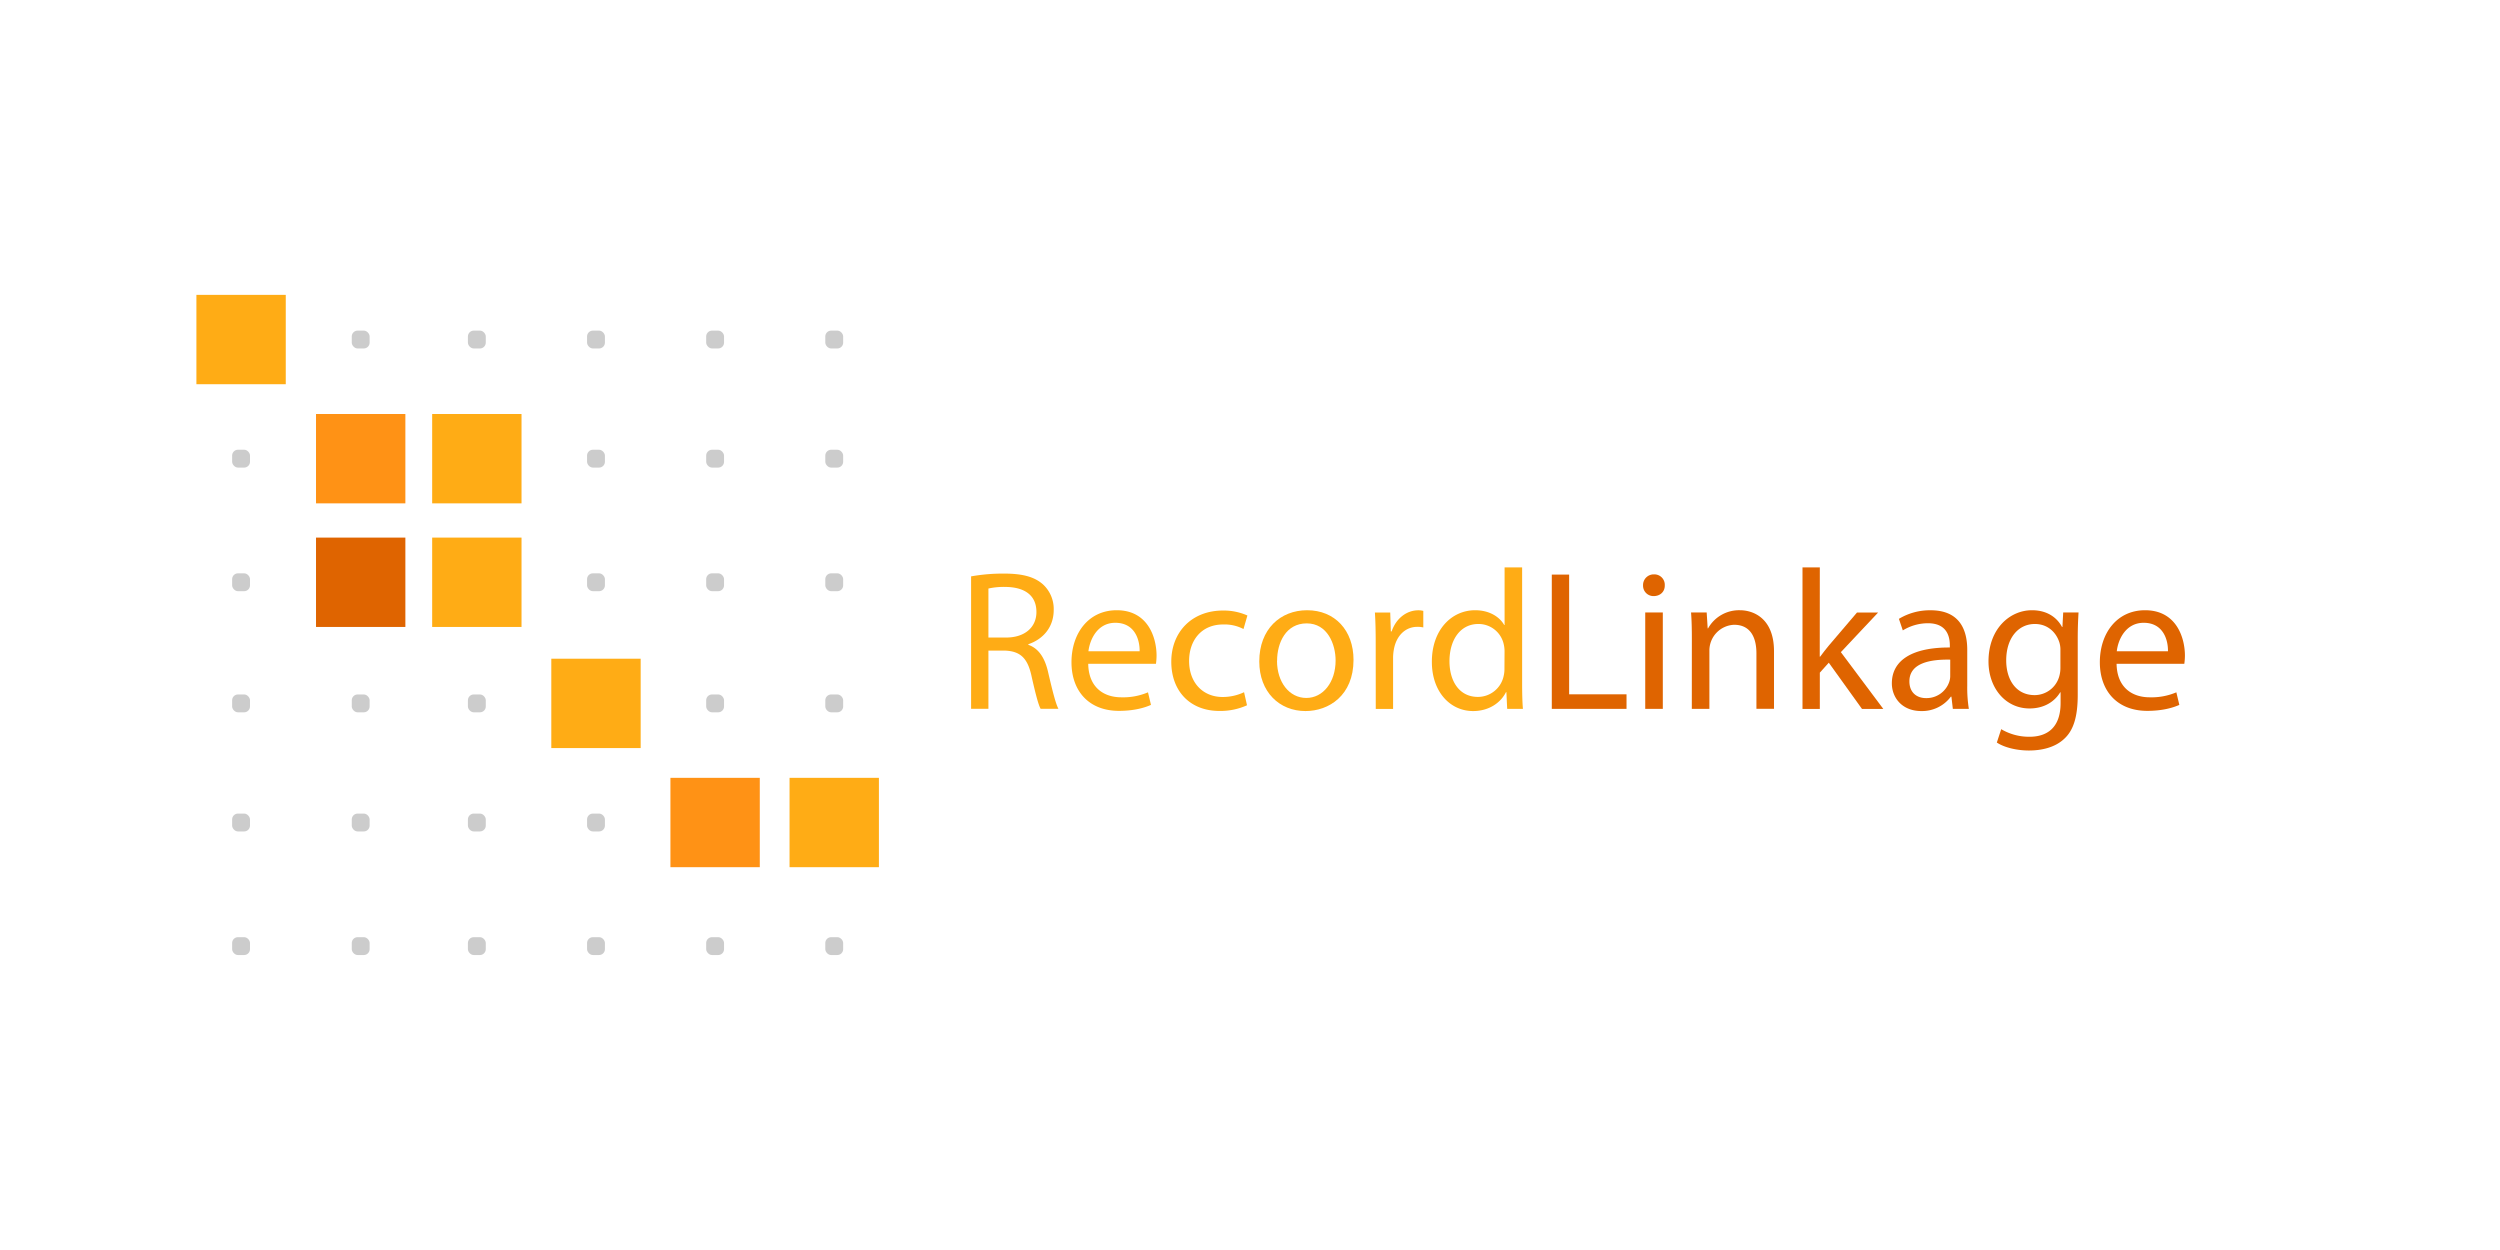 <svg xmlns="http://www.w3.org/2000/svg" viewBox="0 0 1280 640"><defs><style>.cls-1{fill:#ccc;}.cls-2{fill:#df6400;}.cls-3{fill:#ffac15;}.cls-4{fill:#ff9215;}</style></defs><g id="logo"><rect class="cls-1" x="118.85" y="293.54" width="9.15" height="9.15" rx="3"/><rect class="cls-1" x="180.1" y="169.27" width="9.15" height="9.15" rx="3"/><rect class="cls-1" x="300.57" y="293.54" width="9.15" height="9.15" rx="3"/><rect class="cls-1" x="300.57" y="169.27" width="9.15" height="9.15" rx="3"/><rect class="cls-1" x="239.57" y="169.27" width="9.15" height="9.15" rx="3"/><rect class="cls-1" x="118.85" y="230.26" width="9.15" height="9.15" rx="3"/><rect class="cls-1" x="300.57" y="230.26" width="9.15" height="9.15" rx="3"/><rect class="cls-1" x="361.56" y="230.26" width="9.15" height="9.15" rx="3"/><rect class="cls-1" x="422.55" y="230.26" width="9.15" height="9.15" rx="3"/><rect class="cls-1" x="361.56" y="293.54" width="9.15" height="9.15" rx="3"/><rect class="cls-1" x="422.55" y="293.54" width="9.15" height="9.15" rx="3"/><rect class="cls-1" x="422.55" y="169.27" width="9.15" height="9.15" rx="3"/><rect class="cls-1" x="361.56" y="169.27" width="9.15" height="9.15" rx="3"/><rect class="cls-1" x="118.85" y="479.83" width="9.15" height="9.15" rx="3"/><rect class="cls-1" x="180.1" y="479.83" width="9.15" height="9.15" rx="3"/><rect class="cls-1" x="180.1" y="355.56" width="9.15" height="9.15" rx="3"/><rect class="cls-1" x="118.85" y="355.56" width="9.15" height="9.15" rx="3"/><rect class="cls-1" x="239.57" y="479.83" width="9.15" height="9.15" rx="3"/><rect class="cls-1" x="300.57" y="479.83" width="9.15" height="9.15" rx="3"/><rect class="cls-1" x="239.57" y="355.56" width="9.15" height="9.15" rx="3"/><rect class="cls-1" x="118.85" y="416.55" width="9.15" height="9.15" rx="3"/><rect class="cls-1" x="180.1" y="416.55" width="9.15" height="9.15" rx="3"/><rect class="cls-1" x="239.57" y="416.55" width="9.15" height="9.15" rx="3"/><rect class="cls-1" x="300.57" y="416.55" width="9.15" height="9.15" rx="3"/><rect class="cls-1" x="361.56" y="479.83" width="9.15" height="9.15" rx="3"/><rect class="cls-1" x="422.55" y="479.83" width="9.15" height="9.15" rx="3"/><rect class="cls-1" x="422.55" y="355.56" width="9.15" height="9.15" rx="3"/><rect class="cls-1" x="361.56" y="355.56" width="9.15" height="9.15" rx="3"/><rect class="cls-2" x="161.8" y="275.25" width="45.75" height="45.75"/><rect class="cls-3" x="100.56" y="150.97" width="45.75" height="45.75"/><rect class="cls-3" x="221.27" y="275.25" width="45.75" height="45.75"/><rect class="cls-4" x="161.8" y="211.97" width="45.75" height="45.75"/><rect class="cls-3" x="221.27" y="211.97" width="45.75" height="45.75"/><rect class="cls-3" x="282.27" y="337.26" width="45.75" height="45.75"/><rect class="cls-4" x="343.26" y="398.25" width="45.75" height="45.75"/><rect class="cls-3" x="404.25" y="398.25" width="45.75" height="45.75"/></g><g id="wordmark"><path class="cls-3" d="M497.2,295.1a93.08,93.08,0,0,1,17-1.42c9.49,0,15.61,1.73,19.89,5.61a17.11,17.11,0,0,1,5.41,13c0,9.08-5.71,15.1-13,17.55v.3c5.31,1.84,8.47,6.74,10.1,13.88,2.25,9.59,3.88,16.22,5.31,18.87H532.8c-1.13-1.94-2.66-7.86-4.59-16.43-2-9.48-5.72-13.05-13.78-13.36h-8.36v29.79H497.2Zm8.87,31.32h9.08c9.48,0,15.5-5.2,15.5-13.06,0-8.87-6.42-12.75-15.81-12.85a36.36,36.36,0,0,0-8.77.82Z"/><path class="cls-3" d="M557.17,339.88c.21,12.14,8,17.14,16.93,17.14a32.4,32.4,0,0,0,13.67-2.55l1.53,6.43c-3.16,1.43-8.57,3.06-16.42,3.06-15.2,0-24.28-10-24.28-24.89s8.78-26.63,23.16-26.63c16.12,0,20.4,14.18,20.4,23.26a32,32,0,0,1-.31,4.18Zm26.32-6.42c.1-5.71-2.35-14.59-12.45-14.59-9.07,0-13,8.37-13.77,14.59Z"/><path class="cls-3" d="M638.47,361.1A33,33,0,0,1,624.29,364c-14.9,0-24.59-10.1-24.59-25.2s10.41-26.21,26.53-26.21a29.91,29.91,0,0,1,12.44,2.55l-2,6.93a20.86,20.86,0,0,0-10.4-2.34c-11.33,0-17.45,8.36-17.45,18.66,0,11.43,7.35,18.47,17.14,18.47a25.55,25.55,0,0,0,11-2.45Z"/><path class="cls-3" d="M693,337.84c0,18.26-12.65,26.22-24.59,26.22-13.36,0-23.66-9.79-23.66-25.4,0-16.53,10.81-26.22,24.48-26.22C683.45,312.44,693,322.75,693,337.84Zm-39.17.51c0,10.82,6.22,19,15,19,8.57,0,15-8.06,15-19.18,0-8.36-4.19-19-14.79-19S653.87,329,653.87,338.35Z"/><path class="cls-3" d="M704.36,329c0-5.81-.11-10.81-.41-15.4h7.85l.31,9.69h.41c2.24-6.63,7.65-10.82,13.66-10.82a9.78,9.78,0,0,1,2.55.31v8.47a13.05,13.05,0,0,0-3.06-.31c-6.32,0-10.81,4.8-12,11.53a24.56,24.56,0,0,0-.41,4.18v26.32h-8.87Z"/><path class="cls-3" d="M779.33,290.51v59.68c0,4.38.1,9.38.41,12.75h-8.06l-.41-8.57h-.2c-2.76,5.51-8.78,9.69-16.84,9.69-11.93,0-21.11-10.1-21.11-25.09-.1-16.43,10.1-26.53,22.13-26.53,7.55,0,12.65,3.58,14.9,7.55h.2V290.51Zm-9,43.15a15.61,15.61,0,0,0-.41-3.77,13.2,13.2,0,0,0-13-10.41c-9.28,0-14.79,8.16-14.79,19.08,0,10,4.89,18.26,14.58,18.26a13.49,13.49,0,0,0,13.16-10.71,15.46,15.46,0,0,0,.41-3.88Z"/><path class="cls-2" d="M794.52,294.19h8.88v61.3h29.38v7.45H794.52Z"/><path class="cls-2" d="M852.36,299.69c.1,3.06-2.15,5.51-5.72,5.51a5.34,5.34,0,0,1-5.4-5.51,5.47,5.47,0,0,1,5.61-5.61A5.33,5.33,0,0,1,852.36,299.69Zm-10,63.25V313.57h9v49.37Z"/><path class="cls-2" d="M866.23,326.93c0-5.1-.1-9.28-.41-13.36h8l.51,8.16h.2a18.17,18.17,0,0,1,16.32-9.29c6.84,0,17.44,4.09,17.44,21v29.48h-9V334.48c0-8-3-14.59-11.43-14.59a13.19,13.19,0,0,0-12.65,13.36v29.69h-9Z"/><path class="cls-2" d="M931.71,336.21h.21c1.22-1.73,3-3.87,4.38-5.61l14.49-17H961.6l-19.08,20.3,21.73,29.07H953.34l-17-23.67-4.59,5.1v18.57h-8.87V290.51h8.87Z"/><path class="cls-2" d="M999.85,362.94l-.72-6.23h-.3a18.39,18.39,0,0,1-15.1,7.35c-10,0-15.1-7-15.1-14.18,0-11.93,10.61-18.46,29.69-18.36v-1c0-4.08-1.13-11.42-11.22-11.42a24.55,24.55,0,0,0-12.86,3.67l-2-5.92a30.67,30.67,0,0,1,16.22-4.39c15.1,0,18.77,10.31,18.77,20.2V351.1a68.76,68.76,0,0,0,.82,11.84Zm-1.33-25.2c-9.79-.2-20.91,1.53-20.91,11.12,0,5.81,3.88,8.57,8.47,8.57A12.29,12.29,0,0,0,998,349.17a9.27,9.27,0,0,0,.51-2.86Z"/><path class="cls-2" d="M1064.21,313.57c-.21,3.57-.41,7.55-.41,13.56V355.8c0,11.32-2.24,18.26-7,22.54-4.79,4.49-11.73,5.92-18,5.92-5.92,0-12.44-1.43-16.42-4.08l2.24-6.84a27.88,27.88,0,0,0,14.49,3.88c9.18,0,15.91-4.8,15.91-17.24v-5.51h-.21c-2.75,4.59-8,8.26-15.7,8.26-12.24,0-21-10.4-21-24.07,0-16.73,10.92-26.22,22.24-26.22,8.57,0,13.26,4.49,15.4,8.57h.21l.4-7.44Zm-9.28,19.48a13,13,0,0,0-.51-4.08c-1.64-5.2-6-9.49-12.55-9.49-8.57,0-14.69,7.25-14.69,18.67,0,9.69,4.9,17.75,14.59,17.75a13.12,13.12,0,0,0,12.44-9.18,15.66,15.66,0,0,0,.72-4.8Z"/><path class="cls-2" d="M1083.69,339.88c.2,12.14,8,17.14,16.93,17.14a32.44,32.44,0,0,0,13.67-2.55l1.53,6.43c-3.16,1.43-8.57,3.06-16.42,3.06-15.2,0-24.28-10-24.28-24.89s8.77-26.63,23.15-26.63c16.12,0,20.41,14.18,20.41,23.26a33.84,33.84,0,0,1-.31,4.18Zm26.31-6.42c.11-5.71-2.34-14.59-12.44-14.59-9.08,0-13.06,8.37-13.77,14.59Z"/></g></svg>